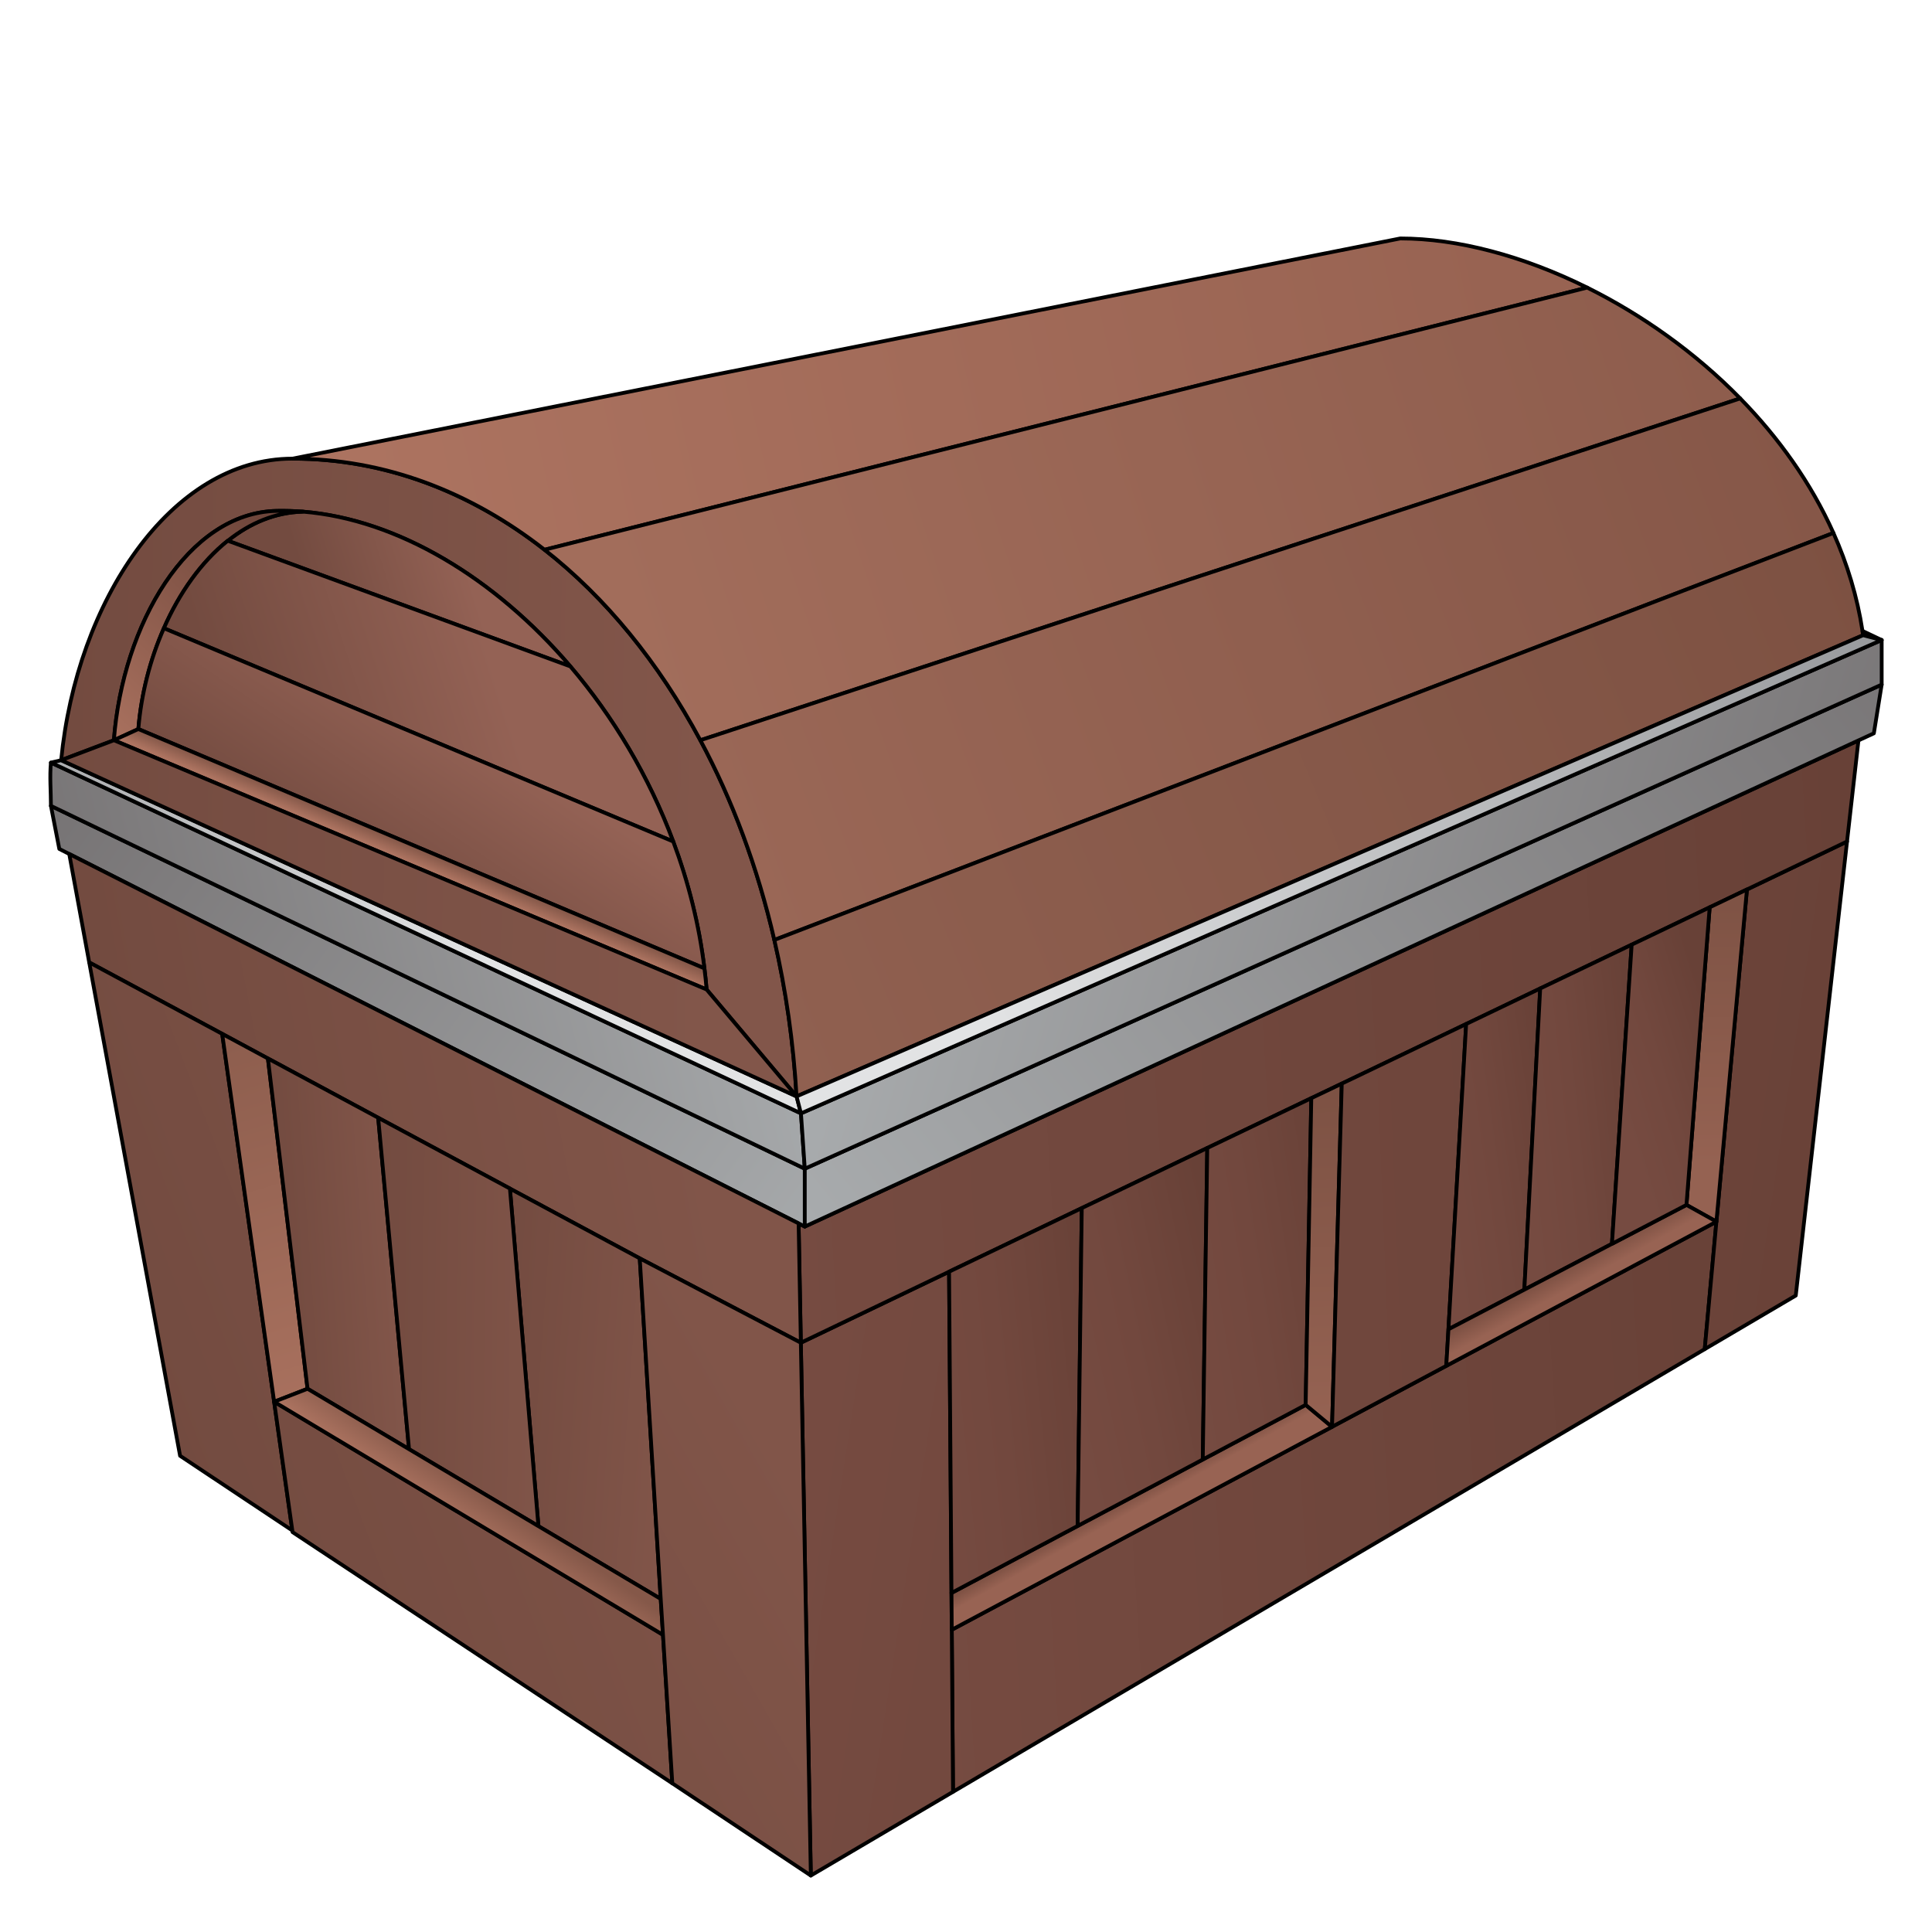 <?xml version="1.0" encoding="utf-8"?>
<!-- Generator: Adobe Illustrator 16.0.0, SVG Export Plug-In . SVG Version: 6.00 Build 0)  -->
<!DOCTYPE svg PUBLIC "-//W3C//DTD SVG 1.1//EN" "http://www.w3.org/Graphics/SVG/1.1/DTD/svg11.dtd">
<svg version="1.1" id="Layer_1" xmlns="http://www.w3.org/2000/svg" xmlns:xlink="http://www.w3.org/1999/xlink" x="0px" y="0px"
	 width="512px" height="512px" viewBox="0 0 512 512" enable-background="new 0 0 512 512" xml:space="preserve">
<g>
	
		<linearGradient id="SVGID_1_" gradientUnits="userSpaceOnUse" x1="28.654" y1="197.934" x2="255.705" y2="212.01" gradientTransform="matrix(1 0 0 -1 214.4 604.099)">
		<stop  offset="0" style="stop-color:#764B41"/>
		<stop  offset="1" style="stop-color:#684137"/>
	</linearGradient>
	<polygon fill="url(#SVGID_1_)" stroke="#000000" stroke-linejoin="round" stroke-miterlimit="10" points="454.867,323.756 
		451.771,357.537 252.556,474.854 252.228,431.908 353.005,378.129 353.005,378.115 383.282,361.963 	"/>
	
		<linearGradient id="SVGID_2_" gradientUnits="userSpaceOnUse" x1="91.425" y1="338.201" x2="288.802" y2="309.009" gradientTransform="matrix(1 0 0 -1 214.4 604.099)">
		<stop  offset="0" style="stop-color:#764B41"/>
		<stop  offset="1" style="stop-color:#684137"/>
	</linearGradient>
	<polygon fill="url(#SVGID_2_)" stroke="#000000" stroke-linejoin="round" stroke-miterlimit="10" points="489.484,223.008 
		475.895,343.336 451.771,357.537 454.867,323.756 454.867,323.74 462.961,235.719 	"/>
	
		<linearGradient id="SVGID_3_" gradientUnits="userSpaceOnUse" x1="-5.048" y1="190.739" x2="200.011" y2="159.178" gradientTransform="matrix(1 0 0 -1 214.4 604.099)">
		<stop  offset="0" style="stop-color:#764B41"/>
		<stop  offset="1" style="stop-color:#684137"/>
	</linearGradient>
	<polygon fill="url(#SVGID_3_)" stroke="#000000" stroke-linejoin="round" stroke-miterlimit="10" points="252.561,474.85 
		214.88,497.04 212.23,355.84 251.51,337.02 252.15,422.15 252.23,431.91 	"/>
	
		<line fill="none" stroke="#000000" stroke-linejoin="round" stroke-miterlimit="10" x1="492.51" y1="196.217" x2="492.51" y2="196.201"/>
	
		<linearGradient id="SVGID_4_" gradientUnits="userSpaceOnUse" x1="-11.22" y1="318.954" x2="281.68" y2="336.856" gradientTransform="matrix(1 0 0 -1 214.4 604.099)">
		<stop  offset="0" style="stop-color:#764B41"/>
		<stop  offset="1" style="stop-color:#684137"/>
	</linearGradient>
	<polygon fill="url(#SVGID_4_)" stroke="#000000" stroke-linejoin="round" stroke-miterlimit="10" points="492.51,196.217 
		489.484,223.008 462.961,235.719 453.08,240.457 432.412,250.352 408.168,261.961 388.544,271.377 355.582,287.174 
		347.506,291.033 347.163,291.195 319.938,304.234 286.68,320.164 251.512,337.018 212.232,355.838 211.637,324.218 
		213.276,325.053 	"/>
	
		<line fill="none" stroke="#000000" stroke-linejoin="round" stroke-miterlimit="10" x1="211.637" y1="324.218" x2="211.637" y2="324.172"/>
	
		<linearGradient id="SVGID_5_" gradientUnits="userSpaceOnUse" x1="-190.115" y1="402.226" x2="1.568" y2="263.102" gradientTransform="matrix(1 0 0 -1 214.4 604.099)">
		<stop  offset="0" style="stop-color:#777475"/>
		<stop  offset="1" style="stop-color:#A8ABAD"/>
	</linearGradient>
	<polygon fill="url(#SVGID_5_)" stroke="#000000" stroke-linejoin="round" stroke-miterlimit="10" points="213.276,309.719 
		213.276,325.053 211.637,324.218 18.354,226.316 15.716,224.977 13.495,213.561 	"/>
	
		<linearGradient id="SVGID_6_" gradientUnits="userSpaceOnUse" x1="-178.68" y1="297.839" x2="-32.082" y2="325.807" gradientTransform="matrix(1 0 0 -1 214.4 604.099)">
		<stop  offset="0" style="stop-color:#734B40"/>
		<stop  offset="1" style="stop-color:#815549"/>
	</linearGradient>
	<polygon fill="url(#SVGID_6_)" stroke="#000000" stroke-linejoin="round" stroke-miterlimit="10" points="212.23,355.84 
		169.54,333.48 135.13,314.99 135.13,314.98 100.221,296.22 71.82,280.94 71,280.51 58.88,273.98 23.641,255.05 18.35,226.32 
		211.641,324.22 	"/>
	
		<linearGradient id="SVGID_7_" gradientUnits="userSpaceOnUse" x1="-198.231" y1="400.042" x2="-26.231" y2="397.375" gradientTransform="matrix(1 0 0 -1 214.4 604.099)">
		<stop  offset="0" style="stop-color:#734B40"/>
		<stop  offset="1" style="stop-color:#82564A"/>
	</linearGradient>
	<path fill="url(#SVGID_7_)" stroke="#000000" stroke-linejoin="round" stroke-miterlimit="10" d="M211.101,290.555l-23.842-28.326
		c-0.164-1.877-0.343-3.74-0.581-5.604c-1.416-11.637-4.277-22.918-8.271-33.617c-6.469-17.346-15.944-33.139-27.255-46.401
		c-20.013-23.439-45.776-38.951-70.825-41.008h-0.074c-2.311-0.179-4.604-0.254-6.899-0.209
		c-23.588,0.477-40.844,30.102-43.169,60.782l-13.977,5.289c4.053-41.946,28.997-79.915,61.317-79.915
		c24.333,0,47.133,8.747,66.786,24.141c16.213,12.694,30.28,29.922,41.292,50.485c8.493,15.841,15.169,33.662,19.61,52.929
		C208.269,262.303,210.266,276.177,211.101,290.555z"/>
	
		<linearGradient id="SVGID_8_" gradientUnits="userSpaceOnUse" x1="-192.87" y1="325.1" x2="-5.962" y2="372.079" gradientTransform="matrix(1 0 0 -1 214.4 604.099)">
		<stop  offset="0" style="stop-color:#777475"/>
		<stop  offset="1" style="stop-color:#A8ABAD"/>
	</linearGradient>
	<path fill="url(#SVGID_8_)" stroke="#000000" stroke-linejoin="round" stroke-miterlimit="10" d="M213.276,309.719l-199.78-96.158
		c0-3.771-0.357-7.822,0-11.459l198.768,92.953L213.276,309.719z"/>
	
		<linearGradient id="SVGID_9_" gradientUnits="userSpaceOnUse" x1="-116.424" y1="467.643" x2="182.077" y2="533.144" gradientTransform="matrix(1 0 0 -1 214.4 604.099)">
		<stop  offset="0" style="stop-color:#AC7360"/>
		<stop  offset="1" style="stop-color:#986352"/>
	</linearGradient>
	<path fill="url(#SVGID_9_)" stroke="#000000" stroke-linejoin="round" stroke-miterlimit="10" d="M420.625,76.216l-276.313,69.471
		c-19.653-15.394-42.453-24.141-66.786-24.141l293.553-58.354C386.264,63.192,403.714,67.827,420.625,76.216z"/>
	
		<linearGradient id="SVGID_10_" gradientUnits="userSpaceOnUse" x1="-47.157" y1="433.918" x2="234.177" y2="525.918" gradientTransform="matrix(1 0 0 -1 214.4 604.099)">
		<stop  offset="0" style="stop-color:#A26D5B"/>
		<stop  offset="1" style="stop-color:#8E5D4D"/>
	</linearGradient>
	<path fill="url(#SVGID_10_)" stroke="#000000" stroke-linejoin="round" stroke-miterlimit="10" d="M461.173,105.587
		l-275.568,90.585c-11.012-20.563-25.079-37.791-41.292-50.485l276.313-69.471C435.123,83.415,449.237,93.385,461.173,105.587z"/>
	
		<linearGradient id="SVGID_11_" gradientUnits="userSpaceOnUse" x1="-20.559" y1="380.879" x2="262.109" y2="486.213" gradientTransform="matrix(1 0 0 -1 214.4 604.099)">
		<stop  offset="0" style="stop-color:#9A6756"/>
		<stop  offset="1" style="stop-color:#865748"/>
	</linearGradient>
	<path fill="url(#SVGID_11_)" stroke="#000000" stroke-linejoin="round" stroke-miterlimit="10" d="M485.879,141.244L205.215,249.1
		c-4.441-19.267-11.117-37.088-19.61-52.929l275.568-90.585C471.336,115.974,479.933,127.969,485.879,141.244z"/>
	
		<linearGradient id="SVGID_12_" gradientUnits="userSpaceOnUse" x1="-10.263" y1="332.62" x2="280.403" y2="451.953" gradientTransform="matrix(1 0 0 -1 214.4 604.099)">
		<stop  offset="0" style="stop-color:#906050"/>
		<stop  offset="1" style="stop-color:#7D5142"/>
	</linearGradient>
	<path fill="url(#SVGID_12_)" stroke="#000000" stroke-linejoin="round" stroke-miterlimit="10" d="M493.746,168.336
		l-282.646,122.22c-0.835-14.379-2.832-28.252-5.886-41.455l280.664-107.855c3.665,8.197,6.317,16.885,7.703,25.959
		C493.643,167.576,493.688,167.963,493.746,168.336z"/>
	
		<linearGradient id="SVGID_13_" gradientUnits="userSpaceOnUse" x1="275.774" y1="461.986" x2="20.372" y2="254.409" gradientTransform="matrix(1 0 0 -1 214.4 604.099)">
		<stop  offset="0" style="stop-color:#777475"/>
		<stop  offset="1" style="stop-color:#A8ABAD"/>
	</linearGradient>
	<polygon fill="url(#SVGID_13_)" stroke="#000000" stroke-linejoin="round" stroke-miterlimit="10" points="498.663,181.434 
		496.592,194.338 492.51,196.217 213.276,325.053 213.276,309.719 	"/>
	
		<linearGradient id="SVGID_14_" gradientUnits="userSpaceOnUse" x1="-186.679" y1="265.082" x2="-36.596" y2="322.256" gradientTransform="matrix(1 0 0 -1 214.4 604.099)">
		<stop  offset="0" style="stop-color:#734B40"/>
		<stop  offset="1" style="stop-color:#815549"/>
	</linearGradient>
	<polygon fill="url(#SVGID_14_)" stroke="#000000" stroke-linejoin="round" stroke-miterlimit="10" points="77.467,405.594 
		47.724,385.805 23.643,255.045 58.884,273.984 72.653,371.482 	"/>
	
		<linearGradient id="SVGID_15_" gradientUnits="userSpaceOnUse" x1="-125.222" y1="220.327" x2="-166.39" y2="357.403" gradientTransform="matrix(1 0 0 -1 214.4 604.099)">
		<stop  offset="0" style="stop-color:#AC7360"/>
		<stop  offset="1" style="stop-color:#855849"/>
	</linearGradient>
	<polygon fill="url(#SVGID_15_)" stroke="#000000" stroke-linejoin="round" stroke-miterlimit="10" points="81.505,368.041 
		72.653,371.482 58.884,273.984 70.999,280.512 	"/>
	
		<linearGradient id="SVGID_16_" gradientUnits="userSpaceOnUse" x1="-139.337" y1="270.774" x2="-111.23" y2="272.782" gradientTransform="matrix(1 0 0 -1 214.4 604.099)">
		<stop  offset="0" style="stop-color:#734B40"/>
		<stop  offset="1" style="stop-color:#815549"/>
	</linearGradient>
	<polygon fill="url(#SVGID_16_)" stroke="#000000" stroke-linejoin="round" stroke-miterlimit="10" points="108.401,384.047 
		81.505,368.041 70.999,280.512 71.818,280.943 100.221,296.218 	"/>
	
		<linearGradient id="SVGID_17_" gradientUnits="userSpaceOnUse" x1="-83.662" y1="236.506" x2="-35.791" y2="233.037" gradientTransform="matrix(1 0 0 -1 214.4 604.099)">
		<stop  offset="0" style="stop-color:#734B40"/>
		<stop  offset="1" style="stop-color:#815549"/>
	</linearGradient>
	<polygon fill="url(#SVGID_17_)" stroke="#000000" stroke-linejoin="round" stroke-miterlimit="10" points="175.1,423.73 
		142.689,404.45 135.13,314.99 169.54,333.48 	"/>
	
		<linearGradient id="SVGID_18_" gradientUnits="userSpaceOnUse" x1="-146.679" y1="160.083" x2="6.948" y2="218.608" gradientTransform="matrix(1 0 0 -1 214.4 604.099)">
		<stop  offset="0" style="stop-color:#734B40"/>
		<stop  offset="1" style="stop-color:#815549"/>
	</linearGradient>
	<polygon fill="url(#SVGID_18_)" stroke="#000000" stroke-linejoin="round" stroke-miterlimit="10" points="178.17,472.6 
		77.529,406.03 77.471,405.59 72.65,371.48 175.7,433.25 	"/>
	
		<linearGradient id="SVGID_19_" gradientUnits="userSpaceOnUse" x1="-113.955" y1="254.048" x2="-67.893" y2="253.439" gradientTransform="matrix(1 0 0 -1 214.4 604.099)">
		<stop  offset="0" style="stop-color:#734B40"/>
		<stop  offset="1" style="stop-color:#815549"/>
	</linearGradient>
	<polygon fill="url(#SVGID_19_)" stroke="#000000" stroke-linejoin="round" stroke-miterlimit="10" points="142.688,404.445 
		108.401,384.047 100.221,296.218 135.135,314.979 135.135,314.994 	"/>
	
		<linearGradient id="SVGID_20_" gradientUnits="userSpaceOnUse" x1="-210.115" y1="462.338" x2="-90.764" y2="346.793" gradientTransform="matrix(1 0 0 -1 214.4 604.099)">
		<stop  offset="0" style="stop-color:#95979A"/>
		<stop  offset="1" style="stop-color:#E2E3E4"/>
	</linearGradient>
	<polygon fill="url(#SVGID_20_)" stroke="#000000" stroke-linejoin="round" stroke-miterlimit="10" points="212.263,295.055 
		13.495,202.102 16.208,201.461 211.101,290.555 	"/>
	
		<linearGradient id="SVGID_21_" gradientUnits="userSpaceOnUse" x1="276.582" y1="324.472" x2="24.856" y2="398.973" gradientTransform="matrix(1 0 0 -1 214.4 604.099)">
		<stop  offset="0" style="stop-color:#777475"/>
		<stop  offset="1" style="stop-color:#A8ABAD"/>
	</linearGradient>
	<polygon fill="url(#SVGID_21_)" stroke="#000000" stroke-linejoin="round" stroke-miterlimit="10" points="498.663,169.617 
		498.663,181.434 213.276,309.719 212.263,295.055 	"/>
	
		<linearGradient id="SVGID_22_" gradientUnits="userSpaceOnUse" x1="279.182" y1="435.689" x2="284.264" y2="435.689" gradientTransform="matrix(1 0 0 -1 214.4 604.099)">
		<stop  offset="0" style="stop-color:#777475"/>
		<stop  offset="1" style="stop-color:#A8ABAD"/>
	</linearGradient>
	<path fill="url(#SVGID_22_)" stroke="#000000" stroke-linejoin="round" stroke-miterlimit="10" d="M498.663,169.617l-4.917-1.281
		c-0.06-0.373-0.104-0.76-0.164-1.133L498.663,169.617z"/>
	
		<linearGradient id="SVGID_23_" gradientUnits="userSpaceOnUse" x1="275.852" y1="465.297" x2="57.41" y2="317.996" gradientTransform="matrix(1 0 0 -1 214.4 604.099)">
		<stop  offset="0" style="stop-color:#95979A"/>
		<stop  offset="1" style="stop-color:#E2E3E4"/>
	</linearGradient>
	<polygon fill="url(#SVGID_23_)" stroke="#000000" stroke-linejoin="round" stroke-miterlimit="10" points="498.663,169.617 
		212.263,295.055 211.101,290.555 493.746,168.336 	"/>
	
		<linearGradient id="SVGID_24_" gradientUnits="userSpaceOnUse" x1="-92.06" y1="199.072" x2="-85.394" y2="208.738" gradientTransform="matrix(1 0 0 -1 214.4 604.099)">
		<stop  offset="0" style="stop-color:#AC7360"/>
		<stop  offset="1" style="stop-color:#855849"/>
	</linearGradient>
	<polygon fill="url(#SVGID_24_)" stroke="#000000" stroke-linejoin="round" stroke-miterlimit="10" points="175.7,433.25 
		72.65,371.48 81.5,368.04 108.4,384.05 142.689,404.45 175.1,423.73 	"/>
	
		<linearGradient id="SVGID_25_" gradientUnits="userSpaceOnUse" x1="-130.885" y1="126.951" x2="2.881" y2="203.113" gradientTransform="matrix(1 0 0 -1 214.4 604.099)">
		<stop  offset="0" style="stop-color:#734B40"/>
		<stop  offset="1" style="stop-color:#815549"/>
	</linearGradient>
	<polygon fill="url(#SVGID_25_)" stroke="#000000" stroke-linejoin="round" stroke-miterlimit="10" points="214.88,497.04 
		178.17,472.6 175.7,433.25 175.1,423.73 169.54,333.48 212.23,355.84 	"/>
	
		<linearGradient id="SVGID_26_" gradientUnits="userSpaceOnUse" x1="83.637" y1="207.342" x2="85.698" y2="203.624" gradientTransform="matrix(1 0 0 -1 214.4 604.099)">
		<stop  offset="0" style="stop-color:#784D40"/>
		<stop  offset="1" style="stop-color:#986353"/>
	</linearGradient>
	<polygon fill="url(#SVGID_26_)" stroke="#000000" stroke-linejoin="round" stroke-miterlimit="10" points="353.005,378.129 
		252.228,431.908 252.153,422.146 285.592,404.385 318.745,386.787 346.016,372.305 	"/>
	
		<line fill="none" stroke="#000000" stroke-linejoin="round" stroke-miterlimit="10" x1="454.885" y1="323.756" x2="454.867" y2="323.756"/>
	
		<linearGradient id="SVGID_27_" gradientUnits="userSpaceOnUse" x1="240.399" y1="373.64" x2="240.643" y2="295.433" gradientTransform="matrix(1 0 0 -1 214.4 604.099)">
		<stop  offset="0" style="stop-color:#7C5143"/>
		<stop  offset="1" style="stop-color:#956252"/>
	</linearGradient>
	<polygon fill="url(#SVGID_27_)" stroke="#000000" stroke-linejoin="round" stroke-miterlimit="10" points="462.961,235.719 
		454.867,323.74 446.928,319.314 453.08,240.457 	"/>
	
		<line fill="none" stroke="#000000" stroke-linejoin="round" stroke-miterlimit="10" x1="454.885" y1="323.756" x2="454.867" y2="323.756"/>
	
		<linearGradient id="SVGID_28_" gradientUnits="userSpaceOnUse" x1="29.67" y1="230.395" x2="78.742" y2="235.33" gradientTransform="matrix(1 0 0 -1 214.4 604.099)">
		<stop  offset="0" style="stop-color:#764B41"/>
		<stop  offset="0.44" style="stop-color:#72483E"/>
		<stop  offset="1" style="stop-color:#684137"/>
	</linearGradient>
	<polygon fill="url(#SVGID_28_)" stroke="#000000" stroke-linejoin="round" stroke-miterlimit="10" points="286.68,320.164 
		285.592,404.385 252.153,422.146 251.512,337.018 	"/>
	
		<linearGradient id="SVGID_29_" gradientUnits="userSpaceOnUse" x1="66.237" y1="245.026" x2="111.55" y2="254.781" gradientTransform="matrix(1 0 0 -1 214.4 604.099)">
		<stop  offset="0" style="stop-color:#764B41"/>
		<stop  offset="0.44" style="stop-color:#72483E"/>
		<stop  offset="1" style="stop-color:#684137"/>
	</linearGradient>
	<polygon fill="url(#SVGID_29_)" stroke="#000000" stroke-linejoin="round" stroke-miterlimit="10" points="319.938,304.234 
		318.745,386.787 285.592,404.385 286.68,320.164 	"/>
	
		<linearGradient id="SVGID_30_" gradientUnits="userSpaceOnUse" x1="98.319" y1="262.037" x2="143.738" y2="269.051" gradientTransform="matrix(1 0 0 -1 214.4 604.099)">
		<stop  offset="0" style="stop-color:#764B41"/>
		<stop  offset="0.44" style="stop-color:#72483E"/>
		<stop  offset="1" style="stop-color:#684137"/>
	</linearGradient>
	<polygon fill="url(#SVGID_30_)" stroke="#000000" stroke-linejoin="round" stroke-miterlimit="10" points="347.506,291.033 
		346.016,372.305 318.745,386.787 319.938,304.234 347.163,291.195 	"/>
	
		<linearGradient id="SVGID_31_" gradientUnits="userSpaceOnUse" x1="134.786" y1="318.141" x2="138.065" y2="229.105" gradientTransform="matrix(1 0 0 -1 214.4 604.099)">
		<stop  offset="0" style="stop-color:#7C5143"/>
		<stop  offset="1" style="stop-color:#956252"/>
	</linearGradient>
	<polygon fill="url(#SVGID_31_)" stroke="#000000" stroke-linejoin="round" stroke-miterlimit="10" points="355.582,287.174 
		353.005,378.115 353.005,378.129 346.016,372.305 347.506,291.033 	"/>
	
		<linearGradient id="SVGID_32_" gradientUnits="userSpaceOnUse" x1="47.636" y1="275.026" x2="280.061" y2="284.274" gradientTransform="matrix(1 0 0 -1 214.4 604.099)">
		<stop  offset="0" style="stop-color:#764B41"/>
		<stop  offset="1" style="stop-color:#684137"/>
	</linearGradient>
	<polygon fill="url(#SVGID_32_)" stroke="#000000" stroke-linejoin="round" stroke-miterlimit="10" points="388.544,271.377 
		383.851,352.275 383.282,361.963 353.005,378.115 355.582,287.174 	"/>
	
		<linearGradient id="SVGID_33_" gradientUnits="userSpaceOnUse" x1="167.555" y1="294.998" x2="198.584" y2="299.375" gradientTransform="matrix(1 0 0 -1 214.4 604.099)">
		<stop  offset="0" style="stop-color:#764B41"/>
		<stop  offset="0.44" style="stop-color:#72483E"/>
		<stop  offset="1" style="stop-color:#684137"/>
	</linearGradient>
	<polygon fill="url(#SVGID_33_)" stroke="#000000" stroke-linejoin="round" stroke-miterlimit="10" points="408.168,261.961 
		403.967,341.771 383.851,352.275 388.544,271.377 	"/>
	
		<linearGradient id="SVGID_34_" gradientUnits="userSpaceOnUse" x1="188.99" y1="306.512" x2="220.035" y2="309.713" gradientTransform="matrix(1 0 0 -1 214.4 604.099)">
		<stop  offset="0" style="stop-color:#764B41"/>
		<stop  offset="0.44" style="stop-color:#72483E"/>
		<stop  offset="1" style="stop-color:#684137"/>
	</linearGradient>
	<polygon fill="url(#SVGID_34_)" stroke="#000000" stroke-linejoin="round" stroke-miterlimit="10" points="432.412,250.352 
		427.184,329.627 403.967,341.771 408.168,261.961 	"/>
	
		<linearGradient id="SVGID_35_" gradientUnits="userSpaceOnUse" x1="200.374" y1="269.007" x2="203.357" y2="263.625" gradientTransform="matrix(1 0 0 -1 214.4 604.099)">
		<stop  offset="0" style="stop-color:#784D40"/>
		<stop  offset="1" style="stop-color:#986353"/>
	</linearGradient>
	<polygon fill="url(#SVGID_35_)" stroke="#000000" stroke-linejoin="round" stroke-miterlimit="10" points="454.867,323.74 
		454.867,323.756 383.282,361.963 383.851,352.275 403.967,341.771 427.184,329.627 446.928,319.314 	"/>
	
		<linearGradient id="SVGID_36_" gradientUnits="userSpaceOnUse" x1="213.389" y1="315.269" x2="241.883" y2="324.014" gradientTransform="matrix(1 0 0 -1 214.4 604.099)">
		<stop  offset="0" style="stop-color:#764B41"/>
		<stop  offset="0.44" style="stop-color:#72483E"/>
		<stop  offset="1" style="stop-color:#684137"/>
	</linearGradient>
	<polygon fill="url(#SVGID_36_)" stroke="#000000" stroke-linejoin="round" stroke-miterlimit="10" points="453.08,240.457 
		446.928,319.314 427.184,329.627 432.412,250.352 	"/>
	
		<line fill="none" stroke="#000000" stroke-linejoin="round" stroke-miterlimit="10" x1="205.215" y1="249.1" x2="205.199" y2="249.1"/>
	
		<line fill="none" stroke="#000000" stroke-linejoin="round" stroke-miterlimit="10" x1="185.604" y1="196.172" x2="185.59" y2="196.172"/>
	
		<linearGradient id="SVGID_37_" gradientUnits="userSpaceOnUse" x1="-130.38" y1="438.81" x2="-89.88" y2="451.31" gradientTransform="matrix(1 0 0 -1 214.4 604.099)">
		<stop  offset="0" style="stop-color:#734B40"/>
		<stop  offset="1" style="stop-color:#946255"/>
	</linearGradient>
	<path fill="url(#SVGID_37_)" stroke="#000000" stroke-linejoin="round" stroke-miterlimit="10" d="M151.153,176.605l-90.778-33.303
		c5.871-4.709,12.605-7.541,19.879-7.705h0.074C105.376,137.654,131.141,153.166,151.153,176.605z"/>
	
		<linearGradient id="SVGID_38_" gradientUnits="userSpaceOnUse" x1="-192.995" y1="411.483" x2="-136.853" y2="469.535" gradientTransform="matrix(1 0 0 -1 214.4 604.099)">
		<stop  offset="0" style="stop-color:#AC7360"/>
		<stop  offset="1" style="stop-color:#684137"/>
	</linearGradient>
	<path fill="url(#SVGID_38_)" stroke="#000000" stroke-linejoin="round" stroke-miterlimit="10" d="M80.253,135.598
		c-7.272,0.164-14.008,2.996-19.879,7.705h-0.016c-6.987,5.588-12.8,13.782-16.927,23.186c-3.651,8.285-6.021,17.51-6.766,26.717
		l-6.482,2.967c2.325-30.682,19.581-60.307,43.169-60.782C75.648,135.344,77.943,135.42,80.253,135.598z"/>
	
		<linearGradient id="SVGID_39_" gradientUnits="userSpaceOnUse" x1="-151.151" y1="402.709" x2="-82.782" y2="424.919" gradientTransform="matrix(1 0 0 -1 214.4 604.099)">
		<stop  offset="0" style="stop-color:#734B40"/>
		<stop  offset="1" style="stop-color:#946255"/>
	</linearGradient>
	<path fill="url(#SVGID_39_)" stroke="#000000" stroke-linejoin="round" stroke-miterlimit="10" d="M178.406,223.008l-134.975-56.52
		c4.127-9.402,9.938-17.598,16.927-23.186h0.016l90.778,33.303C162.463,189.869,171.939,205.662,178.406,223.008z"/>
	
		<linearGradient id="SVGID_40_" gradientUnits="userSpaceOnUse" x1="-117.019" y1="366.298" x2="-87.602" y2="409.978" gradientTransform="matrix(1 0 0 -1 214.4 604.099)">
		<stop  offset="0" style="stop-color:#734B40"/>
		<stop  offset="1" style="stop-color:#946255"/>
	</linearGradient>
	<path fill="url(#SVGID_40_)" stroke="#000000" stroke-linejoin="round" stroke-miterlimit="10" d="M186.678,256.625l-150.011-63.42
		c0.745-9.207,3.113-18.432,6.766-26.717l134.976,56.52C182.4,233.707,185.262,244.988,186.678,256.625z"/>
	<path fill="none" stroke="#000000" stroke-linejoin="round" stroke-miterlimit="10" d="M187.303,262.809
		c-0.015-0.193-0.029-0.388-0.044-0.58"/>
	
		<linearGradient id="SVGID_41_" gradientUnits="userSpaceOnUse" x1="-105.328" y1="375.725" x2="-103.852" y2="379.203" gradientTransform="matrix(1 0 0 -1 214.4 604.099)">
		<stop  offset="0" style="stop-color:#AC7360"/>
		<stop  offset="1" style="stop-color:#855849"/>
	</linearGradient>
	<path fill="url(#SVGID_41_)" stroke="#000000" stroke-linejoin="round" stroke-miterlimit="10" d="M187.259,262.229L30.185,196.172
		l6.482-2.967l150.011,63.42C186.916,258.488,187.095,260.352,187.259,262.229z"/>
	
		<linearGradient id="SVGID_42_" gradientUnits="userSpaceOnUse" x1="-198.816" y1="362.364" x2="-26.817" y2="359.697" gradientTransform="matrix(1 0 0 -1 214.4 604.099)">
		<stop  offset="0" style="stop-color:#734B40"/>
		<stop  offset="1" style="stop-color:#82564A"/>
	</linearGradient>
	<polygon fill="url(#SVGID_42_)" stroke="#000000" stroke-linejoin="round" stroke-miterlimit="10" points="211.101,290.555 
		16.208,201.461 30.185,196.172 187.259,262.229 	"/>
	
		<line fill="none" stroke="#000000" stroke-linejoin="round" stroke-miterlimit="10" x1="43.433" y1="166.488" x2="43.417" y2="166.488"/>
	
		<line fill="none" stroke="#000000" stroke-linejoin="round" stroke-miterlimit="10" x1="151.183" y1="176.621" x2="151.153" y2="176.605"/>
</g>
</svg>
